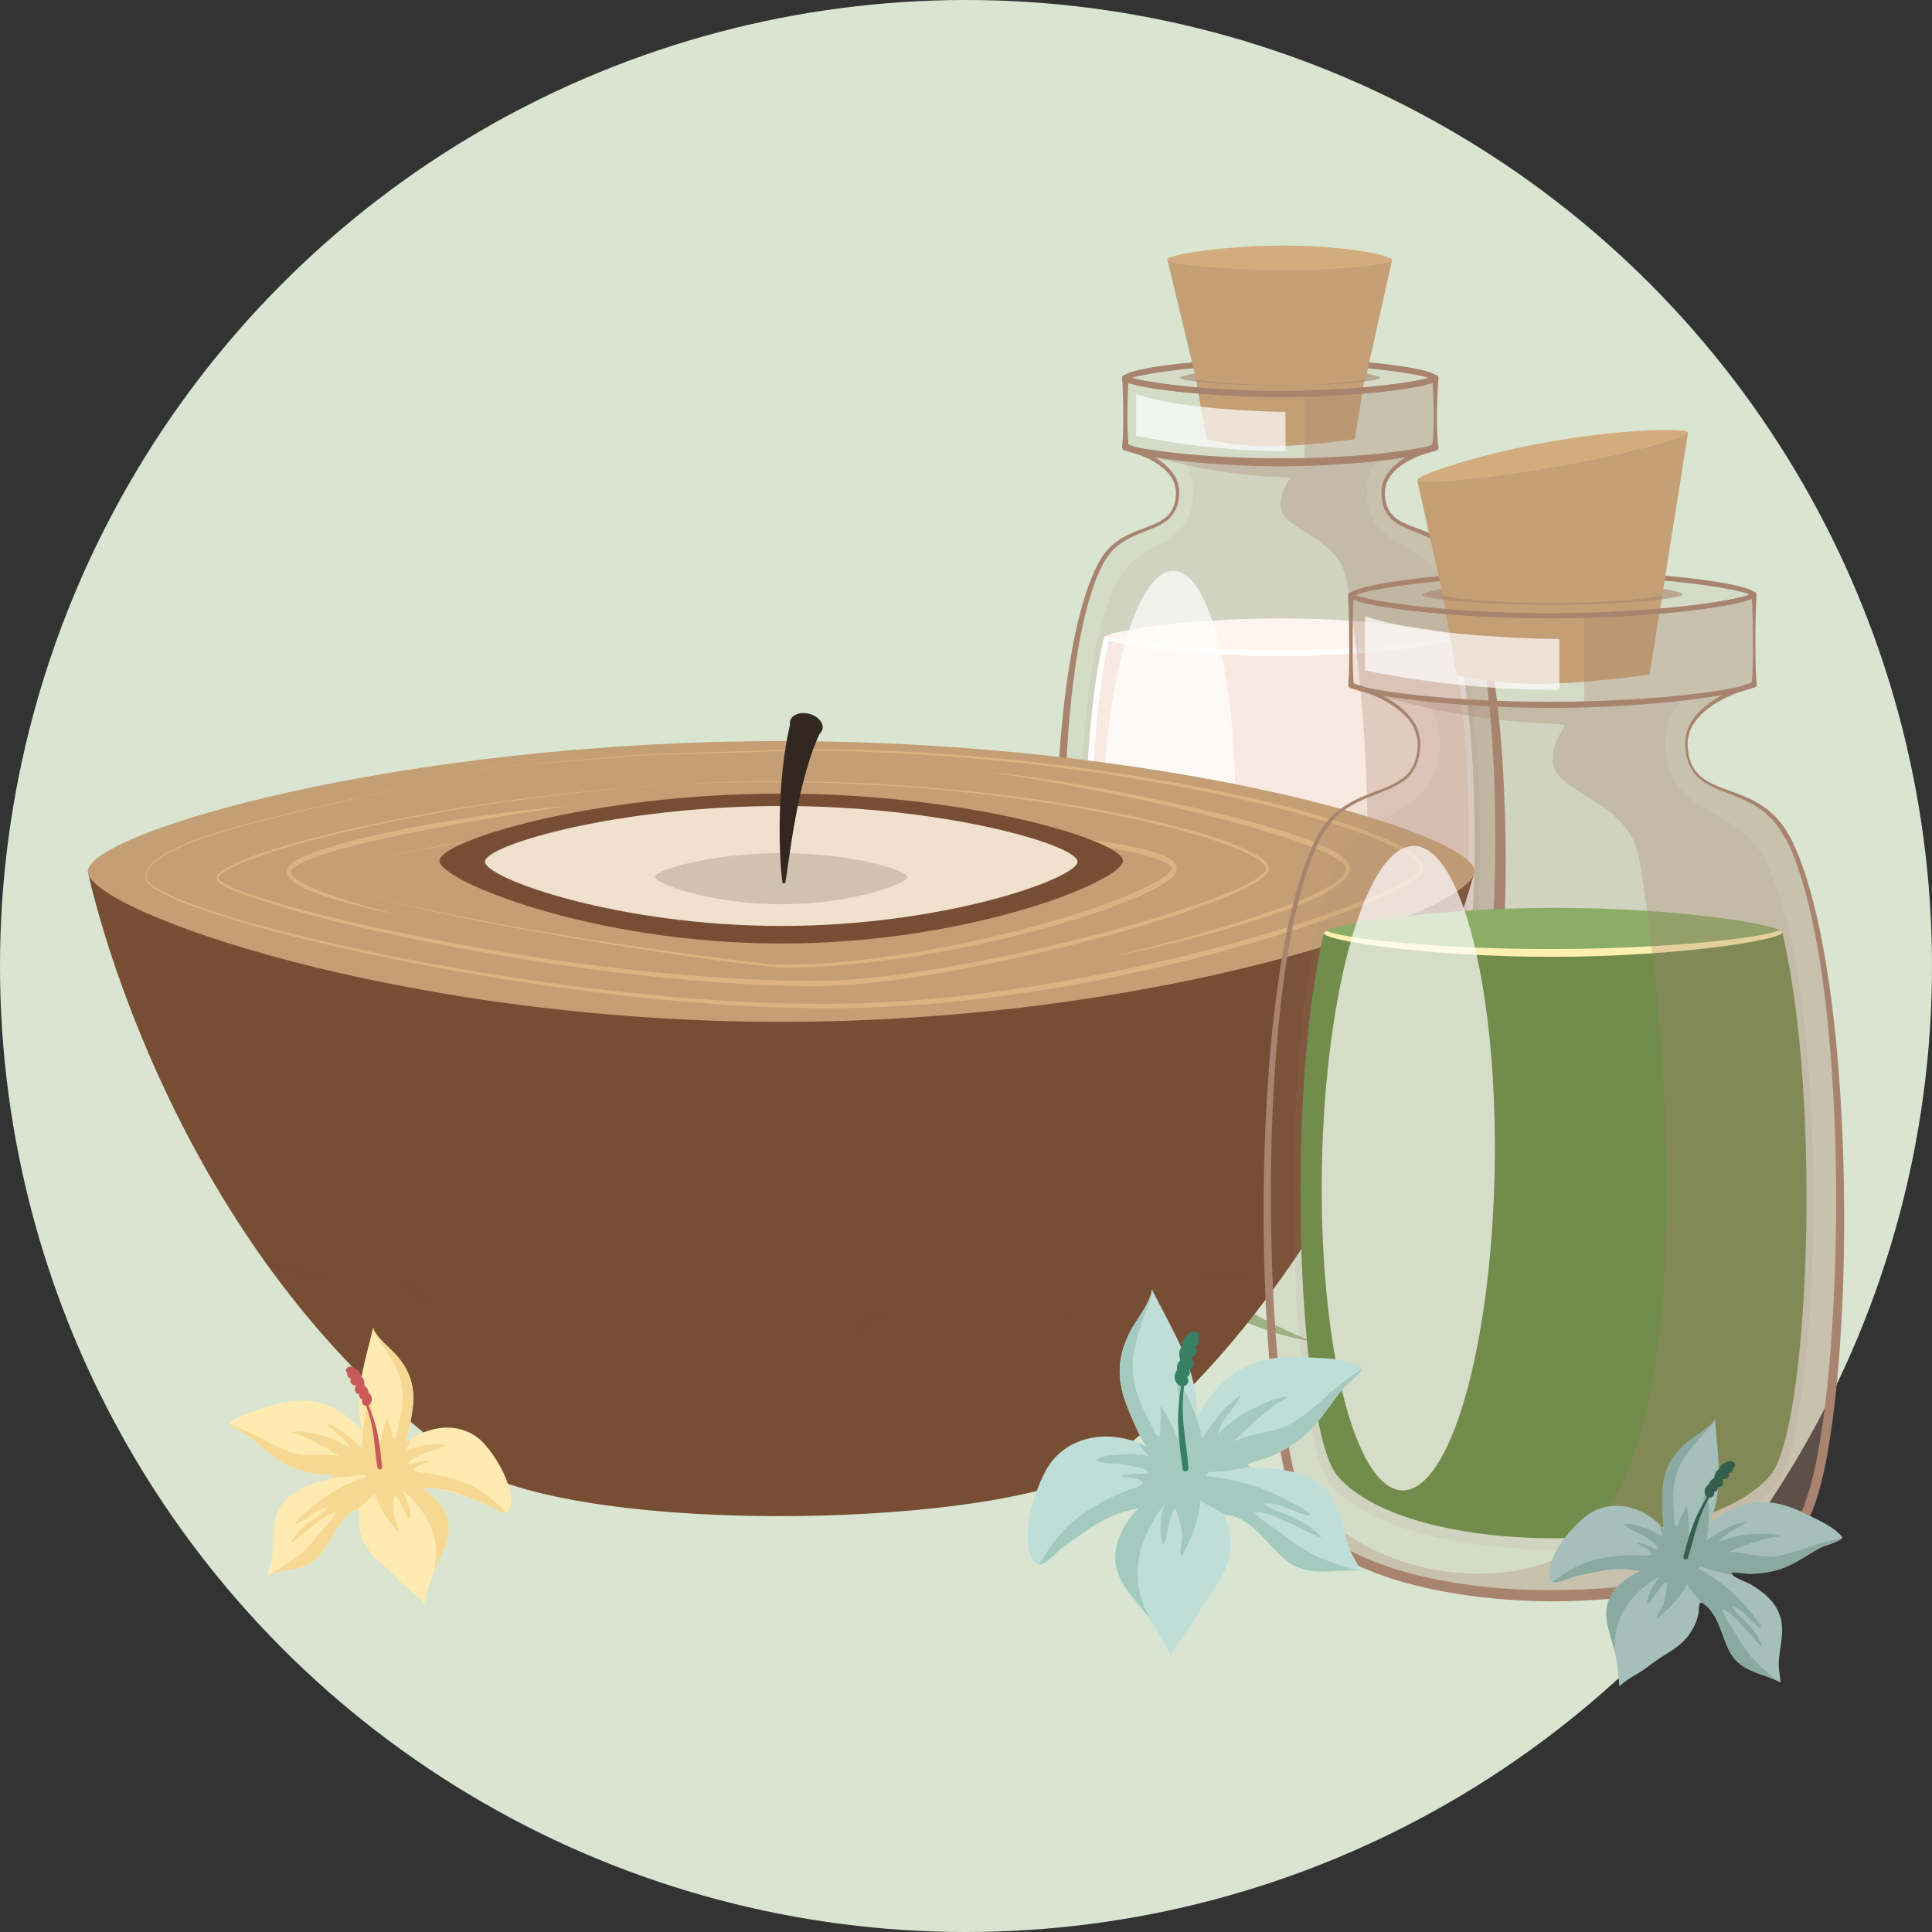 <?xml version="1.0" encoding="UTF-8"?>
<svg xmlns="http://www.w3.org/2000/svg" viewBox="0 0 220 220">
  <rect x="0" y="0" width="220" height="220" fill="#333333" stroke="none"/>
  <defs>
    <style>
      .cls-1, .cls-2, .cls-3, .cls-4 {
        fill: #a8846f;
      }

      .cls-5, .cls-6 {
        fill: #fff;
      }

      .cls-7, .cls-8 {
        fill: #c49f75;
      }

      .cls-9 {
        fill: #f9eae1;
      }

      .cls-10 {
        isolation: isolate;
      }

      .cls-11 {
        fill: #a6bfba;
      }

      .cls-12 {
        fill: #c0ded8;
      }

      .cls-13 {
        fill: #8cad66;
      }

      .cls-2, .cls-14 {
        opacity: .1;
      }

      .cls-15, .cls-16, .cls-17 {
        fill: #774e34;
      }

      .cls-18 {
        fill: #dbb382;
      }

      .cls-16, .cls-19 {
        opacity: .4;
      }

      .cls-16, .cls-8, .cls-20 {
        mix-blend-mode: multiply;
      }

      .cls-6 {
        opacity: .7;
      }

      .cls-21 {
        fill: #a4c9bf;
      }

      .cls-22 {
        fill: #fff0b0;
      }

      .cls-23 {
        fill: #332722;
      }

      .cls-24 {
        fill: #345e4e;
      }

      .cls-3 {
        opacity: .6;
      }

      .cls-8, .cls-4, .cls-17, .cls-20 {
        opacity: .3;
      }

      .cls-25 {
        fill: #60843a;
        opacity: .5;
      }

      .cls-26 {
        fill: #fff5ee;
      }

      .cls-27 {
        fill: #efe1ce;
      }

      .cls-28 {
        fill: #718c4b;
      }

      .cls-29 {
        fill: #d1c1b0;
      }

      .cls-30, .cls-20 {
        fill: #d3ac7d;
      }

      .cls-17 {
        mix-blend-mode: screen;
      }

      .cls-31 {
        fill: #d9e5d1;
      }

      .cls-32 {
        fill: #ca5959;
      }

      .cls-33 {
        fill: #8aaaa1;
      }

      .cls-34 {
        fill: #ffebb2;
      }

      .cls-35 {
        fill: #f7d892;
      }

      .cls-36 {
        fill: #377f65;
      }
    </style>
  </defs>
  <g class="cls-10">
    <g id="Layer_2" data-name="Layer 2">
      <g id="_2" data-name="2">
        <g>
          <circle class="cls-31" cx="110" cy="110" r="110"/>
          <g>
            <g>
              <path class="cls-2" d="m166.32,64.29c-2.73-5.33-8.61-2.83-8.84-8.07-.17-3.8,5.95-5.29,5.95-5.29v-7.94h-.08c-.28-.58-8.03-1.87-17.57-1.87s-17.29,1.29-17.57,1.87h-.08v7.94s6.12,1.49,5.95,5.29c-.23,5.24-6.11,2.74-8.84,8.07-6.52,12.73-5.28,55.12-.87,60.2,7.12,8.22,35.71,8.2,42.82,0,4.4-5.08,5.65-47.47-.87-60.2Z"/>
              <g class="cls-14">
                <path class="cls-1" d="m164.42,66.37c-2.48-4.84-7.52-3.78-8.64-8.8-.75-3.37,1.36-5.51,1.36-5.51h0c-3.07.33-7.03.58-11.37.58s-8.3-.25-11.37-.58h0s2.11,2.13,1.36,5.51c-1.12,5.02-6.16,3.97-8.64,8.8-5.92,11.56-4.79,50.03-.79,54.64,3.23,3.73,11.33,5.59,19.43,5.59,8.1,0,16.2-1.86,19.43-5.59,4-4.61,5.12-43.09-.79-54.64Z"/>
              </g>
              <g>
                <path class="cls-7" d="m136.16,42.99l1.23,7.03c5.17,1.18,9.64.91,16.87,0l1.14-7.03h-19.23Z"/>
                <path class="cls-8" d="m136.16,42.99s4.95,1.68,12.33,2.32c0,.6,0,2.71-.12,3.82-1.99,1.64-10.98.89-10.98.89,5.17,1.18,9.64.91,16.87,0l1.14-7.03h-19.23Z"/>
                <g>
                  <circle class="cls-8" cx="138.68" cy="45.6" r=".52"/>
                  <path class="cls-8" d="m147.77,48.11c0,.2-.16.37-.37.37s-.37-.16-.37-.37.16-.37.37-.37.37.16.37.37Z"/>
                  <path class="cls-8" d="m144.8,45.97c0,.2-.16.37-.37.37s-.37-.16-.37-.37.16-.37.37-.37.37.16.37.37Z"/>
                </g>
              </g>
              <path class="cls-1" d="m166.01,64.48c-.23-.37-.42-.8-.68-1.11-.24-.33-.51-.65-.83-.93-.3-.3-.65-.54-1.01-.77-.36-.23-.74-.43-1.14-.61-.79-.36-1.63-.64-2.45-1.02-.41-.19-.82-.4-1.18-.7-.19-.14-.36-.29-.5-.48-.16-.17-.3-.36-.4-.57-.25-.4-.35-.86-.43-1.31l-.08-.68c0-.26.02-.45.02-.68.06-.46.22-.93.44-1.33.23-.4.52-.76.85-1.09.65-.65,1.41-1.15,2.21-1.57.8-.42,1.62-.77,2.51-1.04h0s-.27.34-.27.34c.17-1.32.19-2.65.18-3.97-.01-1.32-.05-2.65-.18-3.97h0s.36.35.36.35h-.08l.32-.51s.05.1.06.15c0,.06.03-.09-.02.15h0s0,.02,0,.02c0,0-.02.06-.08.14-.14.16-.19.15-.24.19-.11.06-.21.1-.3.13-.19.07-.38.12-.57.17-.37.09-.74.17-1.11.24-.74.14-1.48.25-2.22.35-1.48.2-2.97.35-4.45.47-2.97.24-5.96.35-8.94.35-2.98,0-5.97-.12-8.94-.35-1.49-.12-2.97-.27-4.45-.47-.74-.1-1.48-.21-2.22-.35-.37-.07-.74-.15-1.11-.24-.19-.05-.37-.1-.57-.17-.1-.03-.19-.07-.3-.13-.06-.03-.11-.05-.19-.13-.03-.03-.08-.06-.13-.2-.01-.08-.04-.06-.02-.22l.02-.03.35.43h-.08s.36-.36.36-.36c-.09,1.32-.13,2.65-.14,3.97-.01,1.32,0,2.65.14,3.97h0s-.27-.35-.27-.35c1.91.65,3.79,1.53,5.14,3.09.66.79,1,1.86.86,2.88-.05.97-.48,2.07-1.31,2.69-.81.65-1.78.98-2.69,1.34-.92.35-1.81.74-2.59,1.3-1.63,1.06-2.42,2.94-3.09,4.75-1.29,3.69-1.92,7.6-2.41,11.49-.47,3.9-.72,7.83-.85,11.76-.12,3.93-.1,7.87.03,11.8.14,3.93.39,7.86.86,11.75.23,1.95.52,3.88.93,5.78.2.95.45,1.88.74,2.79.33.9.66,1.73,1.26,2.32,1.3,1.35,2.96,2.26,4.74,2.99,1.77.72,3.64,1.24,5.54,1.62,3.8.76,7.71,1.03,11.6.93,3.88-.08,7.78-.51,11.51-1.52,1.86-.51,3.67-1.18,5.31-2.11,1.6-.93,3.21-2.12,3.67-3.81,1.24-3.57,1.66-7.55,2.08-11.43.7-7.81.88-15.7.52-23.55-.19-3.92-.5-7.85-1.08-11.73-.61-3.86-1.33-7.78-3-11.27v.02Zm.62-.35c.92,1.8,1.53,3.71,2.04,5.63.49,1.93.9,3.87,1.21,5.83.64,3.91,1.01,7.86,1.26,11.81.45,7.9.46,15.83-.23,23.73-.18,1.98-.41,3.95-.71,5.92-.32,1.97-.68,3.93-1.39,5.89-.15.46-.44,1.05-.7,1.5-.17.22-.21.36-.49.66l-.56.57c-.78.71-1.62,1.34-2.52,1.84-1.79,1.02-3.7,1.73-5.64,2.28-3.89,1.07-7.88,1.53-11.88,1.64-3.99.07-8-.26-11.92-1.09-1.96-.42-3.9-.98-5.77-1.76-1.85-.78-3.72-1.82-5.15-3.34-.8-.81-1.21-1.88-1.53-2.83-.31-.97-.55-1.95-.75-2.93-.4-1.96-.67-3.93-.89-5.9-.83-7.89-.94-15.81-.6-23.71.19-3.95.5-7.89,1.02-11.82.55-3.92,1.24-7.83,2.61-11.59.36-.95.72-1.83,1.26-2.72.5-.88,1.23-1.65,2.07-2.21,1.66-1.2,3.78-1.42,5.3-2.55.76-.59,1.15-1.47,1.21-2.45.12-.94-.19-1.89-.81-2.61-1.27-1.43-3.19-2.2-5.03-2.62-.16-.04-.26-.17-.27-.32v-.02s0,0,0,0c.14-1.32.15-2.65.14-3.97,0-1.32-.05-2.65-.14-3.97-.01-.18.12-.34.31-.35h0s.05,0,.05,0h0s.08,0,.08,0h.14c.15,0,.27.12.27.27,0,.06-.02.12-.06.17l-.02.03c0-.14,0-.1,0-.16-.04-.09-.06-.09-.05-.09-.02-.01.01,0,.04.02.05.03.13.06.21.09.16.06.33.1.5.15.35.09.71.17,1.07.23.72.14,1.45.25,2.18.35,1.46.2,2.94.35,4.42.47,2.95.24,5.92.35,8.88.35,2.96,0,5.93-.11,8.88-.35,1.48-.12,2.95-.27,4.42-.47.73-.1,1.46-.21,2.18-.35.36-.07.72-.14,1.07-.23.17-.04.35-.09.5-.15.08-.03.15-.06.21-.09.03,0,.07-.06,0,.03-.02.05-.01.07,0,.03v-.02s.01,0,.01,0l-.02.14s0,.07.01.1l.32-.51h.08c.2,0,.36.16.36.36h0c-.12,1.32-.16,2.65-.18,3.97-.01,1.32,0,2.65.18,3.97.02.13-.06.26-.17.3l-.1.04h0c-1.65.38-3.35,1.05-4.62,2.2-.31.3-.58.63-.79.99-.21.38-.34.75-.41,1.16,0,.21-.04.46-.03.64l.07.64c.09.41.19.83.43,1.18.09.19.22.35.37.5.13.16.29.3.46.42.33.26.71.45,1.11.62.79.34,1.64.61,2.47.95.42.17.83.37,1.22.6.39.24.78.49,1.12.8.36.29.67.64.97,1.02.31.36.49.75.74,1.12v.02Z"/>
              <path class="cls-1" d="m145.78,45.22c-7.23,0-17.95-.92-17.95-2.19s10.89-2.26,17.95-2.26,17.95.97,17.95,2.26-10.72,2.19-17.95,2.19Zm-16.88-2.2c1.81.55,8.57,1.48,16.88,1.48s15.07-.93,16.88-1.48c-1.81-.57-8.59-1.54-16.88-1.54s-15.07.97-16.88,1.54Z"/>
              <path class="cls-1" d="m163.71,50.93s0,0,0,.02c0,0,0,.04-.1.15-.1.12-.17.14-.22.17-.07.04-.12.06-.19.09-.28.11-.66.22-1.14.34-.97.22-2.35.47-4.01.67-3.33.41-7.79.72-12.26.73-4.47-.01-8.93-.32-12.26-.73-1.67-.2-3.05-.45-4.01-.67-.49-.11-.86-.22-1.14-.34-.14-.07-.24-.1-.37-.21-.03-.03-.05-.04-.07-.07-.03-.05-.06-.1-.07-.15-.03-.09-.02-.13-.02-.13,0-.2.16-.36.36-.36s.36.16.36.36c0,0,0-.02,0-.08,0-.03-.02-.06-.05-.09,0,0,0-.01,0-.01-.03-.02.06.03.15.07.21.08.57.18,1.03.28.93.2,2.3.39,3.95.58,3.3.38,7.73.65,12.17.63,4.43.02,8.87-.25,12.16-.63,1.65-.19,3.02-.39,3.95-.58.47-.1.83-.2,1.03-.28.05-.02.1-.04.12-.05.04-.02.05-.04,0,.03-.03.08-.01.07,0,.04,0-.02.01-.02.01-.02l.02-.04c.08-.18.29-.26.47-.19.18.08.26.28.19.46Z"/>
              <path class="cls-3" d="m157.17,43.02c0,.36-5.1.89-11.39.89s-11.39-.53-11.39-.89,5.1-1.23,11.39-1.23,11.39.87,11.39,1.23Z"/>
              <path class="cls-30" d="m158.52,29.57c.01.4-4.29,1.03-10.52,1.13-7.5.12-14.97-.57-15.08-1.13-.11-.56,7.14-1.75,14.81-1.59,6.35.14,10.77,1.19,10.78,1.59Z"/>
              <path class="cls-7" d="m148.01,30.7c-7.5.12-14.97-.57-15.08-1.13l3.24,13.48c0,.37,5.31.86,10.95.81,4.85-.05,8.35-.49,8.38-.77l3.02-13.51c.01.4-4.29,1.03-10.52,1.13Z"/>
              <g>
                <path class="cls-9" d="m125.72,72.61c-3.51,14.85-2.24,43.66,1.14,47.56,3.15,3.63,11.03,5.44,18.91,5.44,7.88,0,15.77-1.81,18.91-5.44,3.38-3.9,4.65-32.69,1.15-47.55h-40.12Z"/>
                <path class="cls-5" d="m165.84,72.62h-.62c3.4,14.68,2.16,43.12-1.11,46.97-3.05,3.59-10.69,5.38-18.33,5.37-7.64,0-15.28-1.79-18.33-5.37-3.28-3.86-4.51-32.31-1.11-46.99h-.62c-3.51,14.85-2.24,43.66,1.14,47.56,3.15,3.63,11.03,5.44,18.91,5.44,7.88,0,15.77-1.81,18.91-5.44,3.38-3.9,4.65-32.69,1.15-47.55Z"/>
              </g>
              <path class="cls-26" d="m165.84,72.6c0,.64-8.98,2.1-20.06,2.1s-20.06-1.46-20.06-2.1,8.98-2.18,20.06-2.18,20.06,1.53,20.06,2.18Z"/>
              <path class="cls-5" d="m165.61,72.41c-1.39.66-9.73,1.62-19.83,1.62s-18.44-.96-19.83-1.62c-.13.07-.23.13-.23.19,0,.64,8.98,2.1,20.06,2.1s20.06-1.46,20.06-2.1c0-.06-.09-.12-.23-.19Z"/>
              <path class="cls-4" d="m166.32,64.29c-2.73-5.33-8.61-2.83-8.84-8.07-.17-3.8,5.95-5.29,5.95-5.29v-7.94h-.08s.03.02.03.03c0,.51-6.43,1.59-14.82,1.8v7.79s-12.16-.19-18.22-.88c9.62,2.92,16.76,2.46,16.56,2.75-.64.92-1.19,2.09-1.08,3.28.26,2.6,6.46,3.35,7.46,8.06.99,4.71,8.46,57.35-8.91,62.19-9.2,2.65-21.73-2.4-22.46-12.1.62,4.28,1.46,7.42,2.47,8.59,7.12,8.22,35.71,8.2,42.82,0,4.4-5.08,5.65-47.47-.87-60.2Z"/>
              <path class="cls-6" d="m129.37,44.86v4.75s8.13,1.82,17.01,1.74v-4.45s-11.55-.08-17.01-2.04Z"/>
              <path class="cls-6" d="m140.63,93.34c-.31,15.57-3.95,28.13-8.12,28.05-4.17-.08-7.31-12.78-6.99-28.35.31-15.57,3.95-28.13,8.12-28.05,4.17.08,7.31,12.78,6.99,28.35Z"/>
              <path class="cls-8" d="m148.01,30.7c-7.5.12-14.97-.57-15.08-1.13,0,0,.42,2.56,17.99,4.3-.24,1.46-.92,7.89-1.01,8.45-3.42,1.71-13.73.72-13.73.72,0,.37,5.31.86,10.95.81,4.85-.05,8.35-.49,8.38-.77l3.02-13.51c.01.4-4.29,1.03-10.52,1.13Z"/>
              <g>
                <path class="cls-8" d="m146.34,35.5c0-.34.3-.61.66-.61.36,0,.65.3.65.64,0,.35-.3.62-.67.61-.36-.01-.64-.3-.64-.65Z"/>
                <path class="cls-8" d="m138.39,37.21c.02-.31.26-.55.55-.54.29.01.52.28.5.6-.02.32-.27.56-.56.54-.29-.02-.51-.29-.5-.6Z"/>
                <path class="cls-8" d="m145.58,41.73c0-.36.3-.62.66-.58.36.04.66.37.65.73,0,.37-.31.63-.68.59-.36-.04-.65-.37-.64-.73Z"/>
                <path class="cls-8" d="m142.59,38.48c0-.23.19-.4.42-.39.23.01.4.22.4.45,0,.23-.2.41-.42.39-.22-.02-.4-.22-.39-.45Z"/>
                <path class="cls-8" d="m139.28,40.75c.01-.22.19-.39.39-.37.21.02.37.22.36.45-.01.23-.19.39-.4.37-.21-.02-.37-.23-.36-.45Z"/>
                <path class="cls-8" d="m140.32,34.37c0-.21.18-.39.39-.38.21,0,.37.18.36.4,0,.22-.19.39-.39.39-.21,0-.37-.18-.36-.4Z"/>
              </g>
              <path class="cls-20" d="m151.03,30.4c-6.88.08-13.65-.6-13.74-1.13-.06-.34,2.7-.93,6.63-1.26-6.13.2-11.09,1.1-11,1.56.11.56,7.58,1.24,15.08,1.13,3.4-.05,6.18-.26,8.01-.5-1.41.11-3.09.18-4.99.21Z"/>
              <g>
                <path class="cls-20" d="m148.5,29.59c.01.13-.35.24-.82.24-.48,0-.88-.11-.9-.25s.36-.24.84-.24c.47,0,.87.12.88.25Z"/>
                <path class="cls-20" d="m145.49,28.53c0,.12-.29.22-.67.22-.38,0-.71-.1-.71-.22,0-.12.3-.22.69-.22.38,0,.69.1.7.22Z"/>
                <path class="cls-20" d="m152.04,28.77c0,.12-.31.22-.72.22-.41,0-.76-.11-.77-.24-.01-.13.32-.23.73-.22.41,0,.74.11.75.24Z"/>
                <path class="cls-20" d="m155.74,29.65c.01.1-.28.18-.67.18-.39,0-.72-.09-.73-.2-.02-.1.29-.19.68-.18.39,0,.71.09.72.2Z"/>
                <path class="cls-20" d="m140.78,28.98c0,.08-.2.15-.45.15-.25,0-.46-.07-.47-.15,0-.08.2-.15.45-.15.25,0,.46.07.46.15Z"/>
              </g>
            </g>
            <path class="cls-25" d="m149.43,152.76s-9.31-3.59-11.88-7.25c-3.22-4.58-5.65-26.74-5.65-26.74,0,0,.23,20.64,4.31,27.33,3.15,5.2,13.23,6.66,13.23,6.66Z"/>
            <g>
              <path class="cls-15" d="m10,99.23s8.91,43.59,43.35,67.77c13.92,8.17,61.71,6.86,71.91,0,30.59-22.23,42.66-67.77,42.66-67.77H10Z"/>
              <path class="cls-7" d="m167.92,99.23c0,4.4-35.35,17.13-78.96,17.13S10,103.63,10,99.23s35.35-14.84,78.96-14.84,78.96,10.44,78.96,14.84Z"/>
              <path class="cls-17" d="m10.31,100.58c1.81,7.47,12.15,44.74,43.04,66.43,39.93,9.93,84.87-21.11,82.25-36.2-2.99-17.18-72.42,4.21-125.29-30.23Z"/>
              <path class="cls-16" d="m146.63,144.51c.61-.87,1.19-1.74,1.77-2.62-14.47,4.14-35.72,7.91-59.44,7.91s-45.68-3.89-60.15-8.11c.61.89,1.23,1.77,1.87,2.66,14.44,4.01,35.2,7.58,58.28,7.58s43.26-3.47,57.67-7.41Z"/>
              <g class="cls-19">
                <path class="cls-16" d="m88.34,132.85c9.06-1.81,18.77-2.37,28.17-2.91,14.31-.82,28.99-1.69,42.37-6.88.2-.42.4-.85.59-1.26-13.5,5.45-28.45,6.32-43,7.16-9.43.54-19.17,1.11-28.28,2.92-18.22,3.64-55.33-6.9-73.76-18.17.18.47.36.95.55,1.44,16.25,9.57,45.46,18.43,64.81,18.43,3.14,0,6.03-.24,8.56-.74Z"/>
                <path class="cls-16" d="m132.21,120.43c0,.35.12.84.68,1.21.6.39,1.71.56,3.2.56,5.96,0,17.82-2.76,25.36-4.89.16-.37.31-.74.46-1.1-9.12,2.62-25.78,6.42-28.57,4.58-.25-.16-.25-.3-.25-.36,0-2.31,15.63-8.32,24.96-11.91,3.07-1.18,5.8-2.23,7.95-3.11.14-.42.28-.83.41-1.22-2.27.95-5.31,2.12-8.64,3.4-14.96,5.75-25.55,10.04-25.55,12.84Z"/>
                <path class="cls-16" d="m81.6,122.46c2.71,0,5.44-.25,8.2-.79,5.75-1.14,11.29-3.59,16.65-5.95.03-.01.06-.03.09-.04-.95.07-1.9.14-2.86.2-4.55,1.98-9.23,3.87-14.03,4.82-14.07,2.79-27.58-2.46-40.67-7.83-1.61-.28-3.19-.58-4.72-.88.96.39,1.92.78,2.89,1.18,11.13,4.58,22.57,9.29,34.45,9.29Z"/>
                <path class="cls-16" d="m76.59,146.48c7.8,0,15.34-2.48,22.64-4.87,7.29-2.39,14.84-4.87,22.62-4.87,7.38,0,14.45,2.54,21.28,4.99,1.43.51,2.89,1.03,4.36,1.54.19-.28.37-.56.55-.83-1.56-.53-3.12-1.09-4.64-1.64-6.9-2.48-14.04-5.04-21.55-5.04-7.91,0-15.51,2.5-22.86,4.91-7.24,2.38-14.73,4.83-22.4,4.83-11.04,0-21.14-5.28-30.9-10.39-8.43-4.41-17.11-8.94-26.5-10.17.17.35.34.7.51,1.06,9.02,1.33,17.44,5.72,25.62,10,9.85,5.16,20.04,10.49,31.27,10.49Z"/>
                <path class="cls-16" d="m139.98,132.1c-.59,3.27,5.74,6.66,9.38,8.33.17-.27.33-.54.5-.81-4.53-2.02-9.43-5.12-9.03-7.33.31-1.71,8.67-2.19,13.67-2.48.36-.02.7-.04,1.05-.06.18-.34.35-.68.52-1.01-.53.03-1.07.06-1.62.09-8.48.49-14.07.98-14.48,3.27Z"/>
                <path class="cls-16" d="m99.94,149.21c-2.81,1.77-3.92,3.42-3.37,5.03,1.75,5.21,22.43,6.8,35.55,7.13.31-.28.62-.56.92-.84-12.79-.34-33.87-2.18-35.62-6.55-.54-1.35,1.31-2.87,2.95-3.91,9.29-5.86,29.31-7.98,44.34-2.87.2-.28.41-.55.61-.83-15.29-5.32-35.86-3.16-45.37,2.84Z"/>
                <path class="cls-16" d="m141.77,150.76c-3.9-.78-10.06-1.61-15.73-1.61-6.49,0-10.53,1.07-12.01,3.17-.54.77-.47,1.35-.32,1.71.32.75,1.35,1.6,6.47,1.6h0c5.46,0,13.49-.99,19.18-1.73.32-.37.63-.74.95-1.11-5.69.75-14.36,1.87-20.13,1.87h0c-4.85,0-5.57-.8-5.68-1.05-.08-.19.08-.47.22-.67,1.29-1.83,5.2-2.79,11.32-2.79,5.04,0,10.47.66,14.32,1.36,0,.05-.01.1-.01.15,0,.23.15.44.4.61.41-.49.83-.99,1.23-1.49,0,0,0,0,0,0-.07,0-.14,0-.2,0Z"/>
                <path class="cls-16" d="m51.53,153.7c.51-6.91-17.47-17.67-28.38-21.13.23.41.47.82.7,1.23,11.09,3.72,27.24,13.93,26.81,19.81-.13,1.7-1.79,3.65-7.99,4.55.29.28.58.56.88.84,5.1-.88,7.79-2.65,7.98-5.31Z"/>
                <path class="cls-16" d="m41.4,150.2l-.05-.13c-3.07-5.22-6.99-6.03-11.19-6.43.25.36.52.71.78,1.07,3.73.42,6.99,1.38,9.64,5.84.12.51.03.92-.28,1.31-.52.66-1.53,1.06-2.5,1.28.24.27.48.54.73.81.95-.28,1.87-.74,2.43-1.44.52-.65.67-1.45.45-2.31Z"/>
                <path class="cls-16" d="m87.75,158.44c9.02,4.92,18.71,9.52,29.51,11.53.81-.19,1.6-.39,2.33-.6-11.58-1.74-21.9-6.59-31.46-11.81-12.28-6.7-22.03-2.44-32.35,2.07-2.54,1.11-5.14,2.23-7.84,3.23.29.24.58.47.88.71,2.5-.96,4.92-2,7.28-3.03,10.58-4.62,19.72-8.61,31.65-2.1Z"/>
                <path class="cls-16" d="m101.94,172.16c.8-.06,1.59-.13,2.36-.2-16.99-5.97-34.46-11.77-51.44-5.31.17.12.32.24.49.36.18.11.39.2.58.3,15.78-5.64,32.09-.71,48.01,4.85Z"/>
                <path class="cls-16" d="m32.63,114.26c.32-.77.33-1.6.03-2.46-.35-1.01-1.16-2.05-2.27-3.09-.75-.21-1.48-.42-2.19-.63,1.85,1.4,3.2,2.78,3.64,4.07.21.61.21,1.17,0,1.7-1.17,2.84-7.46,1.56-18.74-3.82.14.42.3.86.45,1.29,5.8,2.75,11.49,4.96,15.18,4.96,1.92,0,3.31-.6,3.9-2.03Z"/>
              </g>
              <g>
                <path class="cls-18" d="m56.06,87.34s-4.57,1.06-12.58,2.91c-4,.92-8.87,1.99-14.42,3.43-2.76.75-5.72,1.55-8.69,2.85-.74.34-1.47.72-2.16,1.2-.65.49-1.39,1.1-1.5,2.02-.11.47.29.75.61,1.03.34.26.72.49,1.1.69.77.41,1.58.76,2.4,1.09,6.63,2.52,14.08,4.27,21.95,5.94,7.89,1.63,16.26,3.03,24.96,4.09,8.7,1.04,17.73,1.77,26.92,1.72,9.18-.07,18.49-1.13,27.69-2.81,9.21-1.67,18.34-3.91,27.14-6.85,2.2-.74,4.37-1.53,6.5-2.41,1.06-.45,2.12-.91,3.14-1.43.51-.26,1.02-.53,1.5-.84.24-.16.48-.32.69-.5.21-.15.42-.45.43-.52-.03-.51-.51-.92-.94-1.27-.45-.35-.94-.64-1.44-.91-1-.54-2.03-.99-3.08-1.41-2.09-.83-4.21-1.51-6.32-2.13-8.47-2.45-16.83-4-24.78-5.19-7.95-1.16-15.52-1.88-22.51-2.25-3.5-.18-6.85-.28-10.04-.31-3.19.02-6.22.15-9.06.22-2.84.08-5.51.15-7.97.22-2.46.01-4.71.32-6.75.44-8.15.64-12.81,1-12.81,1Zm0,0s4.66-.38,12.81-1.05c2.04-.13,4.29-.44,6.75-.46,2.46-.08,5.12-.16,7.97-.26,2.85-.08,5.87-.23,9.06-.26,3.19,0,6.55.09,10.05.26,7,.34,14.57,1.03,22.54,2.16,7.96,1.16,16.34,2.68,24.84,5.1,2.12.62,4.25,1.29,6.36,2.12,1.05.41,2.1.87,3.12,1.41.51.28,1.01.57,1.49.94.44.37,1.02.78,1.12,1.58-.07.58-.36.7-.58.94-.23.21-.48.37-.73.54-.5.32-1.01.6-1.53.87-1.04.53-2.1,1-3.17,1.46-2.14.9-4.32,1.7-6.52,2.45-8.81,2.98-17.96,5.27-27.18,6.97-9.23,1.65-18.57,2.67-27.78,2.7-9.21.01-18.25-.75-26.96-1.83-8.71-1.09-17.08-2.53-24.97-4.19-7.88-1.71-15.32-3.49-21.96-6.04-.83-.33-1.64-.69-2.41-1.1-.39-.21-.77-.44-1.12-.71-.18-.14-.35-.29-.49-.48-.15-.19-.25-.48-.18-.72.13-1.02.91-1.64,1.57-2.13.7-.49,1.44-.87,2.18-1.2,2.99-1.29,5.95-2.08,8.71-2.82,5.55-1.43,10.42-2.47,14.43-3.37,8.01-1.82,12.59-2.85,12.59-2.85Z"/>
                <path class="cls-18" d="m76.87,89.32s.96-.05,2.75-.15c1.79-.08,4.42-.18,7.77-.2,6.7-.04,16.28.22,27.7,1.66,5.7.74,11.87,1.73,18.3,3.33,3.2.86,6.52,1.68,9.68,3.38.39.23.77.48,1.11.85.15.19.34.42.3.8-.04.26-.24.55-.4.69-.7.67-1.52,1.07-2.32,1.49-1.63.8-3.31,1.45-5.02,2.07-6.86,2.43-14.09,4.33-21.49,5.96-3.7.8-7.45,1.53-11.24,2.09-3.78.56-7.61,1.01-11.46,1.01-7.67-.05-15.32-.7-22.82-1.62-7.5-.94-14.84-2.17-21.9-3.6-7.06-1.48-13.88-3.01-20.17-5.25-.78-.3-1.56-.6-2.29-1.03-.18-.11-.36-.23-.53-.39-.08-.08-.18-.17-.21-.35-.01-.26.06-.25.1-.39.32-.46.68-.6,1.03-.84,1.45-.79,2.96-1.32,4.45-1.82,2.98-.97,5.9-1.72,8.71-2.39,11.26-2.59,20.79-3.77,27.45-4.47,3.34-.34,5.96-.53,7.75-.66,1.79-.11,2.75-.17,2.75-.17Zm0,0s-.96.06-2.75.19c-1.79.14-4.42.34-7.75.7-6.66.73-16.19,1.96-27.42,4.61-2.8.68-5.72,1.44-8.68,2.43-1.47.5-2.98,1.04-4.4,1.82-.33.2-.73.45-.92.71-.28.33.23.56.53.78.71.41,1.48.7,2.26,1,6.27,2.19,13.1,3.69,20.15,5.13,7.06,1.4,14.4,2.59,21.89,3.49,7.49.89,15.13,1.49,22.77,1.51,3.81.02,7.62-.41,11.39-.94,3.78-.55,7.52-1.25,11.22-2.03,7.39-1.6,14.63-3.46,21.47-5.84,1.71-.61,3.39-1.25,5-2.03.79-.4,1.61-.81,2.24-1.41.85-.67-.28-1.36-.93-1.78-3.08-1.68-6.42-2.53-9.59-3.4-6.41-1.63-12.57-2.66-18.27-3.42-11.4-1.5-20.99-1.81-27.68-1.8-3.35,0-5.98.09-7.77.16-1.79.09-2.75.13-2.75.13Z"/>
                <path class="cls-18" d="m38.43,99.97s-.04.26.29.5c.3.25.8.51,1.47.78,1.34.54,3.38,1.12,5.98,1.75,5.21,1.25,12.72,2.66,21.76,4.09,4.52.71,9.43,1.44,14.62,2.1,2.6.28,5.27.75,8,.64,2.74-.06,5.54-.28,8.37-.62,5.67-.68,11.48-1.81,17.31-3.32,2.92-.76,5.83-1.61,8.72-2.62,1.44-.5,2.88-1.04,4.29-1.66,1.38-.64,2.86-1.27,3.93-2.29.09-.13.23-.28.22-.37l.02-.04s.01.07,0,0c0-.05-.02-.11-.03-.15-.04-.02-.02-.05-.09-.11-.2-.24-.54-.43-.87-.58-.68-.31-1.41-.53-2.14-.72-1.47-.38-2.97-.65-4.46-.89-3-.47-6-.8-8.98-1.09-5.97-.56-11.86-.93-17.56-1.23-5.7-.29-11.22-.5-16.45-.61-5.23-.18-10.17.26-14.72.63-9.1.82-16.66,1.88-21.9,2.92-2.62.53-4.66,1.06-6.01,1.59-.67.27-1.17.53-1.46.79-.31.25-.32.5-.32.5Zm0,0s.01-.24.32-.5c.29-.26.79-.53,1.46-.8,1.35-.54,3.39-1.09,6.01-1.63,5.24-1.08,12.8-2.19,21.9-3.07,4.55-.4,9.49-.87,14.74-.73,5.23.08,10.75.25,16.46.5,5.71.26,11.6.59,17.58,1.11,2.99.27,6,.58,9.02,1.03,1.51.23,3.01.49,4.51.87.75.19,1.5.41,2.23.74.36.18.73.36,1.07.73.5.49.18,1.24-.13,1.54-1.27,1.19-2.71,1.75-4.13,2.41-1.43.61-2.88,1.15-4.33,1.64-2.91.99-5.84,1.83-8.77,2.57-5.86,1.48-11.69,2.57-17.38,3.22-2.84.32-5.65.53-8.4.57-1.37.06-2.75-.07-4.08-.22-1.34-.16-2.65-.32-3.96-.48-5.2-.69-10.1-1.45-14.62-2.19-9.04-1.49-16.54-2.95-21.75-4.23-2.6-.64-4.63-1.24-5.97-1.79-.67-.27-1.17-.54-1.46-.79-.33-.24-.29-.52-.29-.51Z"/>
                <path class="cls-18" d="m125.69,109.15c4.86-1.14,9.68-2.45,14.47-3.87,2.39-.73,4.77-1.51,7.1-2.43,1.16-.46,2.32-.96,3.42-1.56.55-.29,1.09-.63,1.58-1.01.48-.37.97-.87,1-1.37v-.03c.02-.26-.35-.63-.69-.87-.36-.26-.75-.48-1.15-.69-.8-.4-1.64-.75-2.49-1.06-1.69-.62-3.41-1.19-5.14-1.7-3.46-1.03-6.95-1.91-10.46-2.72-3.51-.81-7.03-1.54-10.56-2.2-3.53-.66-7.07-1.32-10.64-1.73,7.15.62,14.24,1.97,21.28,3.49,3.52.77,7.03,1.61,10.51,2.6,1.74.51,3.48,1.02,5.18,1.69.85.33,1.7.68,2.53,1.11.41.22.82.45,1.21.74.35.31.87.59.9,1.39v-.03c-.1.94-.72,1.39-1.22,1.8-.53.4-1.09.74-1.66,1.03-1.14.6-2.3,1.09-3.48,1.54-2.36.9-4.75,1.66-7.15,2.36-4.8,1.41-9.67,2.53-14.56,3.51Z"/>
                <path class="cls-18" d="m45.57,104.19s-.72-.14-1.97-.39c-1.25-.27-3.04-.65-5.16-1.27-1.06-.32-2.2-.69-3.38-1.2-.59-.27-1.19-.55-1.76-1-.26-.24-.6-.51-.65-1.07.06-.62.46-.83.73-1.06,1.24-.8,2.61-1.22,3.99-1.68,1.39-.43,2.81-.81,4.23-1.16,5.71-1.34,11.48-2.26,15.82-2.81,4.34-.55,7.25-.76,7.25-.76,0,0-2.89.41-7.21,1.12-4.31.72-10.07,1.7-15.75,3.05-1.42.33-2.84.69-4.21,1.11-1.36.43-2.74.86-3.88,1.58-.26.17-.54.44-.53.6,0,.22.22.5.45.7.49.42,1.08.72,1.64.99,1.14.53,2.27.93,3.31,1.27,4.18,1.37,7.05,1.98,7.05,1.98Z"/>
              </g>
              <path class="cls-15" d="m127.88,98.02c0,2.27-17.42,9.42-38.92,9.42s-38.92-7.16-38.92-9.42,17.42-7.65,38.92-7.65,38.92,5.39,38.92,7.65Z"/>
              <path class="cls-27" d="m122.7,98.12c0,1.88-15.11,7.32-33.74,7.32s-33.74-5.44-33.74-7.32,15.11-6.34,33.74-6.34,33.74,4.46,33.74,6.34Z"/>
              <path class="cls-29" d="m103.32,99.85c0,.8-6.43,3.12-14.36,3.12s-14.36-2.32-14.36-3.12,6.43-2.7,14.36-2.7,14.36,1.9,14.36,2.7Z"/>
              <g>
                <path class="cls-23" d="m93.65,83.06c-.2.7-1.18,1.05-2.19.78s-1.67-1.06-1.48-1.77c.2-.7,1.18-1.05,2.19-.78s1.67,1.06,1.48,1.77Z"/>
                <path class="cls-23" d="m89.41,100.57c.43-2.13,1.31-11.82,4.13-17.45l-3.45-1.11c-1.8,7-1.35,16.47-.97,18.56.1,0,.19,0,.29,0Z"/>
              </g>
            </g>
            <g>
              <g>
                <path class="cls-34" d="m30.44,179.34c.06-.02.12-.04.18-.06.01,0,.02,0,.02,0,.92-.28,1.87-.4,2.78-.6,1.19-.25,2.31-.65,3.17-1.75,1.22-1.57,1.86-3.86,3.69-4.89.17-.09.29-.13.38-.13.41,0,.12.86.15,1.31.05.97.36,1.94.84,2.79.51.88,1.25,1.58,2.02,2.24.78.67,1.48,1.39,2.22,2.14.77.77,1.77,1.4,2.4,2.29.32-1.21.59-2.39,1.05-3.56,0-.02.01-.04.01-.05.04-.08.07-.15.11-.24.84-1.96,2.26-3.93,1.4-6.12-.55-1.43-1.59-2.4-2.79-3.21-.19-.13-.38-.26-.58-.38.08,0,.16.02.25.02.31.04.63.09.94.15.45.08.91.17,1.35.27,1.17.26,2.32.59,3.44,1,.01,0,.02,0,.04.01.62.22,1.23.47,1.83.73.68.3,1.67,1.08,2.28.94h0c.25-.06.44-.27.51-.72.37-2.28-1.45-5.32-2.85-6.96-2.04-2.41-5.33-2.51-7.97-.99-.2.12-.4.24-.56.38-.21.15-.4.32-.59.49.38-1.24.6-2.56.78-3.68.39-2.53-.09-4.46-1.76-6.4-.82-.95-2.23-1.93-2.7-3.14-.02.07-.03.14-.05.22-.69,2.91-1.7,6.02-1.56,9.03.04.83.17,1.66.4,2.46-.87-.92-1.81-1.75-2.86-2.36-2.47-1.44-5.03-1.29-7.69-.45-1.33.42-3.49.93-4.54,1.97.04.07.09.12.14.18.53.59,1.62.92,2.27,1.44,1.53,1.21,2.78,2.57,4.62,3.32.78.32,1.6.57,2.44.73.74.14,1.63.05,2.33.27-.06.08-.14.15-.24.22-.58.39-1.69.51-2.23.73-1.53.63-2.99,1.43-3.78,2.95-.81,1.58-.53,3.28-.67,4.98-.07.86-.39,1.61-.6,2.43Z"/>
                <path class="cls-35" d="m41.77,168.69c.12-.01.25-.03.36-.04.09-.02.18-.03.26-.05.01,0,.02,0,.03,0,.05,0,.09-.02.13-.03.26-.06.5-.13.73-.23.05-.03.11-.05.15-.08.01,0,.02,0,.02,0h0c.32-.17.61-.38.87-.63.37-.34.7-.76,1.07-1.24.28-.36.52-.72.73-1.09.25-.43.46-.87.62-1.34-.21.15-.4.32-.59.49.38-1.24.6-2.56.78-3.68.39-2.53-.09-4.46-1.76-6.4-.82-.95-2.23-1.93-2.7-3.14-.02.07-.03.14-.05.22.2.36.43.7.66,1.02.8,1.13,1.57,2.35,2.14,3.61.71,1.56.78,3.26.45,4.92-.13.66-.29,1.32-.45,1.97-.07.3-.1.74-.36.91-.21-.28-.24-.65-.32-.97-.15-.54-.38-1.07-.4-1.64-.27.55-.41,1.23-.57,1.81-.16.62-.15,1.47-.51,1.99-.47-1.72-.58-3.55-.78-5.32-.34.3-.55.79-.64,1.24-.19.89-.3,1.91-.37,2.83-.03.36-.02.73-.01,1.1.04.67.11,1.34.2,2,.04.28.08.56.11.83l.02.08.06.28v.05s.14.54.14.54Z"/>
                <path class="cls-35" d="m42.14,168.82c.04.06.1.13.16.18h0s.02.03.04.03c.03.03.07.07.11.08.19.13.42.23.68.29.97.25,2.29.12,3.01.13.65,0,1.29-.02,1.93-.04.3,0,.6-.02.89-.01.35,0,.7.02,1.06.07.1,0,.21.02.31.04,1.09.17,2.13.51,3.13.96.01,0,.02,0,.04.01.62.22,1.23.47,1.83.73.68.3,1.67,1.08,2.28.94-.11-.11-.21-.22-.31-.31-1.19-1.22-2.46-2.23-4.01-2.92-1.44-.64-3.07-1.01-4.61-1.26-.41-.07-1.23,0-1.55-.33.2-.58,1.32-.73,1.8-1.01-.39-.09-.98.04-1.39.12-.3.05-.8.29-1.09.16.2-.49,1.04-.78,1.48-1.01.85-.44,1.99-.52,2.76-1.08-.51-.37-1.73-.08-2.32,0-.79.11-1.54.36-2.25.7h0c-.18.1-.36.19-.54.29-.56.33-1.86,1.01-1.82,1.84,0,.01,0,.02,0,.02l-.37.31h-.02s-.36.32-.36.32l-.39.33-.2.17-.03.02-.19.17-.06.05Z"/>
                <path class="cls-35" d="m44.9,170.21c.82.66,1.1,2.09,1.77,2.91.25-.91-.4-2.76-.93-3.42,2.27,1.74,4.02,4.35,3.91,7.32-.02.66-.14,1.35-.3,2.04.04-.08.07-.15.11-.24.84-1.96,2.26-3.93,1.4-6.12-.55-1.43-1.59-2.4-2.79-3.21.3,0,.6-.02.89-.01-.09-.08-.19-.14-.29-.2-.56-.38-1.2-.66-1.87-.82l-2.47-.84-.57-.19-.91-.3-.13-.05c-.08.19-.14.39-.18.58h0s0,.02,0,.03c-.02.06-.03.12-.04.18-.05.24-.07.48-.07.71,0,.01,0,.02,0,.02,0,.09,0,.16,0,.24,0,.09,0,.18.02.27.03.32.1.64.19.97.49,1.67,1.69,3.26,2.75,4.42.12-.49-.41-1.31-.5-1.83-.13-.73-.08-1.72.03-2.46Z"/>
                <path class="cls-35" d="m30.64,179.27c.92-.28,1.87-.4,2.78-.6,1.19-.25,2.31-.65,3.17-1.75,1.22-1.57,1.86-3.86,3.69-4.89.17-.09.29-.13.38-.13.64-.56,1.41-1.16,1.97-1.81.19-.21.36-.44.49-.68.16-.29.27-.6.3-.93,0-.03.01-.06,0-.09v-.02s0-.08,0-.12h0c0-.16-.02-.32-.06-.49,0-.02-.01-.06-.02-.09.05-.01.07-.03.08-.04-.03,0-.05,0-.09,0-.1.01-.26.05-.42.09-.01,0-.04.02-.05.02-.07.02-.13.04-.2.07-.06.02-.13.04-.19.06-.27.09-.55.18-.81.27,0,0-.02,0-.03.01-.31.11-.62.23-.93.35-1.38.56-2.65,1.23-3.86,2.1-.93.66-1.85,1.42-2.67,2.23-.19.19-.61.52-.55.79,1.25-.46,2.31-1.83,3.68-1.96-.53.81-1.69,1.3-2.42,1.94-.63.56-1.45,1.31-1.74,2.12.8-.5,1.48-1.23,2.26-1.78.74-.54,1.95-1.69,2.92-1.7-.5.88-1.39,1.68-2.03,2.48-.86,1.09-1.77,2.05-2.9,2.86-.82.59-1.78,1.22-2.76,1.68Z"/>
                <path class="cls-35" d="m42.53,167.66s-.03,0-.03,0c.01,0,.02,0,.02.02.05.04.1.08.15.12.11.09.22.18.33.28.15.12.29.26.42.39.01,0,.02,0,.02.01v-.11s-.09-.61-.09-.61v-.1s-.02-.04-.02-.04v-.06c-.28.02-.54.04-.81.09Z"/>
                <path class="cls-35" d="m26.3,162.28c.53.59,1.62.92,2.27,1.44,1.53,1.21,2.78,2.57,4.62,3.32.78.32,1.6.57,2.44.73.74.14,1.63.05,2.33.27-.06.08-.14.15-.24.22.55-.01,1.11-.04,1.66-.08,1.06-.06,2.08-.35,3.12-.5-1.3-1.04-2.84-1.84-4.49-1.98-1.72-.16-3.45.2-5.12-.41-1.59-.58-3.08-1.54-4.63-2.24-.64-.29-1.3-.54-1.97-.76Z"/>
                <path class="cls-35" d="m42.98,167.61c-.17-1.09-1.19-2.17-1.95-2.9-1.04-1-2.51-2.27-3.95-2.66.8.95,2.21,1.62,2.73,2.78-1.14-.68-2.23-1.2-3.55-1.46-.72-.14-2.39-.6-3.1-.24,1.65.39,3.29,1.39,4.75,2.22,1.2.69,2.33,1.45,3.34,2.4.37.35.96.79,1.08,1.32l.66-1.46Z"/>
              </g>
              <path class="cls-32" d="m43.51,167.07c-.19-1.9-.38-3.85-1.02-5.66-.17-.47-.34-.93-.53-1.39.02,0,.04-.01.06-.03.29-.19.38-.62.28-.94-.06-.19-.18-.35-.34-.48-.02-.22-.09-.44-.25-.6-.06-.06-.13-.11-.21-.15.01-.23,0-.46-.07-.67-.06-.19-.19-.36-.36-.46,0-.06,0-.11-.02-.17-.09-.3-.32-.55-.61-.68-.29-.24-.74-.33-1,.01-.12.16-.03.4.12.46-.01.08-.03.16-.02.24.02.24.21.41.45.42-.3.34.12.89.52.76,0,.02,0,.04,0,.06,0-.13,0,0,0,.02,0,.04-.02.08-.03.12,0-.02-.01.05-.03.09-.17.37.1.72.46.73-.05.2.06.5.27.58,0,0,.05.02.08.03-.01.03-.02.05-.03.08-.09.36.16.65.47.65.18.5.34,1,.47,1.52.48,1.8.5,3.66.81,5.49.05.32.56.32.52-.03Z"/>
            </g>
            <g>
              <path class="cls-2" d="m203.55,95.35c-3.56-6.93-11.21-3.66-11.52-10.47-.22-4.95,7.73-6.9,7.73-6.9l-.02-10.33h-.11c-.36-.75-10.45-2.41-22.86-2.39-12.42.02-22.5,1.72-22.85,2.47h-.11s.02,10.33.02,10.33c0,0,7.96,1.92,7.76,6.87-.28,6.82-7.94,3.58-11.48,10.51-8.45,16.58-6.74,71.72-1,78.32,9.29,10.68,46.48,10.59,55.71-.1,5.72-6.62,7.24-61.77-1.27-78.32Z"/>
              <g class="cls-14">
                <path class="cls-1" d="m201.09,98.06c-3.23-6.29-9.79-4.9-11.26-11.43-.98-4.39,1.76-7.17,1.76-7.17h0c-3.99.44-9.14.78-14.79.78s-10.8-.31-14.79-.73h0s2.75,2.77,1.78,7.16c-1.44,6.54-8.01,5.17-11.22,11.47-7.67,15.05-6.12,65.1-.91,71.09,4.21,4.84,14.76,7.25,25.29,7.23,10.54-.02,21.07-2.46,25.27-7.32,5.19-6.01,6.57-56.06-1.15-71.09Z"/>
              </g>
              <g>
                <path class="cls-7" d="m164.27,67.71l1.61,9.15c6.73,1.52,12.54,1.17,21.95-.04l1.46-9.15-25.02.04Z"/>
                <path class="cls-8" d="m164.27,67.71s6.44,2.17,16.04,2.99c0,.78,0,3.52-.15,4.97-2.59,2.13-14.28,1.18-14.28,1.18,6.73,1.52,12.54,1.17,21.95-.04l1.46-9.15-25.02.04Z"/>
                <g>
                  <path class="cls-8" d="m168.23,71.1c0,.38-.3.68-.68.68s-.68-.3-.68-.68.3-.68.68-.68.68.3.68.68Z"/>
                  <circle class="cls-8" cx="178.91" cy="74.34" r=".48"/>
                  <circle class="cls-8" cx="175.03" cy="71.56" r=".48"/>
                </g>
              </g>
              <path class="cls-1" d="m203.3,95.5c-.31-.48-.55-1.03-.9-1.45l-.51-.65c-.19-.2-.4-.39-.6-.58-.19-.2-.42-.37-.65-.53-.23-.16-.44-.35-.69-.48-.48-.3-.98-.55-1.5-.79-.52-.23-1.05-.44-1.59-.65-.53-.21-1.08-.41-1.61-.66-.27-.12-.53-.24-.78-.4-.26-.14-.51-.29-.74-.49-.24-.18-.46-.37-.65-.61l-.29-.34c-.08-.13-.15-.26-.22-.39-.15-.26-.29-.52-.35-.81-.07-.29-.2-.56-.21-.86l-.11-.87c-.01-.32.02-.58.03-.88.03-.29.13-.59.2-.88.09-.29.24-.54.36-.82.15-.26.33-.49.49-.74.19-.23.39-.44.59-.66.43-.41.88-.77,1.37-1.11.49-.32.99-.61,1.51-.88,1.04-.52,2.11-.97,3.25-1.3h0s-.22.28-.22.28c.13-1.72.15-3.44.13-5.16-.01-1.72-.05-3.44-.15-5.16l.29.29h0s-.11,0-.11,0l.26-.41s.04.09.06.14c0,.05.02-.07-.01.13h0s0,.03,0,.03c0,.02-.03.07-.09.14-.13.14-.19.15-.25.19-.13.07-.25.12-.37.16-.24.09-.48.15-.72.22-.48.12-.96.22-1.43.32-.96.18-1.92.33-2.88.46-1.92.26-3.85.46-5.78.62-3.86.32-7.74.47-11.62.48-3.88,0-7.75-.14-11.62-.44-1.93-.15-3.86-.35-5.79-.6-.96-.13-1.92-.27-2.88-.45-.48-.09-.96-.19-1.44-.31-.24-.06-.48-.13-.72-.21-.12-.04-.24-.09-.37-.16-.07-.04-.13-.06-.21-.15-.03-.03-.08-.06-.13-.19-.01-.07-.04-.06-.02-.19l.03-.04.28.35h-.1s0,0,0,0l.29-.29c-.07,1.72-.1,3.44-.1,5.16,0,1.72,0,3.44.12,5.16h0s-.22-.28-.22-.28c1.27.37,2.45.88,3.6,1.49,1.14.62,2.22,1.39,3.06,2.39.85,1.01,1.28,2.37,1.11,3.68-.07,1.26-.62,2.64-1.67,3.45-1.03.84-2.29,1.26-3.47,1.73-1.19.46-2.37.96-3.39,1.69-2.15,1.4-3.19,3.87-4.06,6.24-1.69,4.81-2.52,9.9-3.16,14.97-.61,5.08-.94,10.2-1.12,15.32-.16,5.12-.14,10.24.02,15.36.18,5.12.51,10.23,1.12,15.31.3,2.54.68,5.07,1.22,7.55.27,1.24.59,2.47.97,3.66.43,1.18.88,2.32,1.72,3.14,1.73,1.8,3.94,3.01,6.28,3.96,2.33.95,4.79,1.63,7.27,2.13,4.98,1,10.09,1.36,15.17,1.22,5.08-.12,10.18-.7,15.06-2.03,2.43-.68,4.82-1.56,6.99-2.79,2.11-1.24,4.26-2.82,4.91-5.15.85-2.33,1.34-4.86,1.75-7.36.4-2.52.7-5.05.94-7.6.89-10.19,1.06-20.45.56-30.68-.28-5.11-.7-10.22-1.47-15.27-.37-2.53-.87-5.04-1.48-7.52-.62-2.47-1.38-4.92-2.51-7.19v.02Zm.5-.28c1.19,2.32,1.98,4.8,2.63,7.29.64,2.5,1.16,5.02,1.56,7.57.83,5.08,1.3,10.21,1.62,15.34.31,5.13.42,10.27.38,15.41-.04,5.14-.26,10.28-.71,15.41-.23,2.56-.52,5.12-.92,7.68-.41,2.55-.88,5.1-1.78,7.59-.2.6-.54,1.3-.87,1.87l-.27.4-.14.2c-.12.15-.13.15-.2.23l-.7.72c-.99.9-2.06,1.7-3.21,2.34-2.29,1.31-4.75,2.23-7.25,2.93-5.01,1.39-10.19,1.99-15.36,2.13-5.17.11-10.36-.3-15.44-1.35-2.54-.53-5.05-1.24-7.46-2.24-2.39-.99-4.77-2.31-6.6-4.25-1-1-1.51-2.33-1.93-3.55-.4-1.25-.72-2.51-.98-3.78-.53-2.54-.89-5.09-1.18-7.65-.58-5.12-.87-10.25-1.02-15.39-.13-5.14-.1-10.28.11-15.41.22-5.13.6-10.26,1.26-15.36.69-5.09,1.57-10.19,3.32-15.05.46-1.23.93-2.39,1.61-3.53.64-1.14,1.57-2.12,2.65-2.85,1.07-.75,2.28-1.25,3.48-1.7,1.19-.46,2.42-.87,3.4-1.65,1-.78,1.52-1.97,1.6-3.25.15-1.24-.26-2.51-1.07-3.47-1.68-1.89-4.17-2.92-6.58-3.51-.13-.03-.22-.15-.22-.27h0s0,0,0,0c.11-1.72.12-3.44.1-5.16,0-1.72-.04-3.44-.12-5.16,0-.15.11-.28.26-.29h0s.02,0,.02,0h0s.1,0,.1,0h.11c.12,0,.22.1.22.22,0,.05-.02.1-.05.13l-.03.04c0-.11,0-.07,0-.11-.03-.06-.04-.06-.02-.05,0,0,.05.03.09.05.08.04.19.09.3.12.21.08.44.14.67.2.46.12.93.22,1.4.3.94.18,1.9.32,2.85.45,1.91.26,3.83.45,5.76.6,3.85.3,7.71.44,11.57.44,3.86-.01,7.72-.16,11.57-.48,1.92-.16,3.84-.36,5.75-.62.95-.13,1.91-.28,2.85-.46.47-.09.94-.19,1.4-.31.23-.06.46-.12.67-.2.11-.04.21-.08.3-.12.04-.02.09-.07.05-.01,0,.03,0,.04.02,0v-.02s.01-.01.01-.01c-.03.19-.01.06-.02.11,0,.02,0,.05,0,.07l.26-.41h.11s0,0,0,0h.03c.15,0,.26.13.26.28h0c-.09,1.72-.13,3.45-.13,5.17,0,1.72.01,3.44.15,5.16,0,.12-.06.23-.17.26l-.05.02h0c-1.08.27-2.18.64-3.2,1.12-.51.25-1,.53-1.48.83-.47.31-.92.66-1.33,1.04-.19.21-.39.4-.57.62-.16.23-.33.45-.48.69-.11.25-.26.49-.35.75-.06.27-.16.52-.2.8-.01.28-.05.59-.04.84l.1.84c.01.29.14.54.21.81.06.28.2.52.34.76.07.12.13.24.21.36l.28.31c.17.22.38.4.61.56.21.18.46.32.7.45.24.15.5.26.76.37.51.24,1.06.42,1.6.62.54.2,1.08.4,1.62.62.54.23,1.06.48,1.57.78.26.13.49.32.74.48.24.17.49.33.7.55.22.2.44.39.65.6l.57.69c.4.46.63.97.95,1.45v.02Z"/>
              <path class="cls-1" d="m176.79,70.41c-11.05.02-23.18-1.36-23.18-2.64s12.34-2.78,23.17-2.8c10.83-.02,23.18,1.43,23.18,2.72s-12.13,2.7-23.17,2.72Zm-22.47-2.64c1.49.69,10.81,2.09,22.47,2.07s20.98-1.45,22.46-2.14c-1.49-.72-10.83-2.17-22.47-2.15-11.65.02-20.98,1.51-22.46,2.23Z"/>
              <path class="cls-1" d="m199.96,77.92s0,.01-.01.03c0,.01-.01.05-.1.15-.1.11-.16.13-.23.17-.07.04-.15.07-.23.11-.34.14-.83.28-1.46.42-1.25.28-3.04.58-5.21.85-4.32.54-10.12.95-15.92.97-5.81,0-11.6-.39-15.93-.91-2.16-.26-3.96-.55-5.21-.83-.63-.14-1.12-.28-1.46-.41-.18-.08-.3-.13-.43-.24-.03-.03-.05-.05-.07-.07-.03-.05-.05-.09-.06-.13-.02-.08-.03-.11-.03-.11,0-.16.13-.29.29-.29s.29.13.29.29c0,0,0-.02,0-.05,0-.02-.01-.04-.03-.05h.01s.12.08.25.13c.29.11.76.25,1.37.38,1.22.26,3.01.54,5.16.78,4.3.49,10.08.83,15.85.8,5.78,0,11.55-.35,15.85-.86,2.15-.25,3.93-.53,5.15-.8.61-.13,1.08-.27,1.37-.38.07-.03.14-.05.17-.08.05-.02.08-.05.04,0,0,.01,0,.03,0,.04,0-.02.01-.03.02-.04,0-.02.01-.03.01-.03v-.03c.07-.15.24-.21.39-.15.15.06.21.23.15.37Z"/>
              <path class="cls-3" d="m191.6,67.69c0,.47-6.63,1.17-14.81,1.18-8.18.01-14.82-.66-14.82-1.13s6.63-1.61,14.81-1.63c8.18-.01,14.82,1.1,14.82,1.58Z"/>
              <path class="cls-30" d="m192.21,49.24c.09.49-6.69,2.42-15.21,3.92-8.52,1.5-15.55,2.01-15.63,1.51-.09-.49,6.61-2.88,15.13-4.38,8.52-1.5,15.63-1.54,15.71-1.05Z"/>
              <path class="cls-7" d="m177.01,53.16c-8.52,1.5-15.55,2.01-15.63,1.51l2.9,13.03c0,.4,5.6.97,12.51.96,6.91-.01,12.51-.6,12.51-1l2.92-18.42c.09.49-6.69,2.42-15.21,3.92Z"/>
              <path class="cls-28" d="m150.75,106.26c-4.53,19.33-2.81,56.8,1.6,61.87,4.1,4.72,14.36,7.05,24.62,7.03,10.26-.02,20.51-2.39,24.59-7.12,4.39-5.08,5.98-42.54,1.39-61.86l-52.2.07Z"/>
              <path class="cls-13" d="m202.94,106.17c0,.84-11.68,2.75-26.09,2.78-14.41.02-26.1-1.85-26.1-2.69s11.68-2.85,26.09-2.88c14.41-.02,26.1,1.95,26.1,2.79Z"/>
              <path class="cls-22" d="m202.65,105.92c-1.81.86-12.65,2.13-25.8,2.15-13.15.02-23.99-1.21-25.8-2.06-.17.09-.29.17-.29.25,0,.84,11.69,2.71,26.1,2.69s26.09-1.94,26.09-2.78c0-.07-.12-.16-.3-.25Z"/>
              <path class="cls-4" d="m203.55,95.35c-3.56-6.93-11.21-3.66-11.52-10.47-.22-4.95,7.73-6.9,7.73-6.9l-.02-10.33h-.11s.03.03.03.04c0,.66-8.36,2.09-19.28,2.37l.02,10.13s-15.82-.22-23.71-1.11c12.52,3.78,21.8,3.16,21.54,3.54-.83,1.2-1.55,2.73-1.39,4.26.35,3.39,8.42,4.34,9.72,10.47,1.3,6.13,11.13,74.59-11.45,80.92-11.96,3.47-28.27-3.07-29.25-15.69.82,5.57,1.92,9.65,3.24,11.17,9.29,10.68,46.48,10.59,55.71-.1,5.72-6.62,7.24-61.77-1.27-78.32Z"/>
              <path class="cls-6" d="m155.43,70.16v6.17s10.59,2.35,22.14,2.22v-5.78s-15.03-.08-22.14-2.61Z"/>
              <path class="cls-6" d="m170.2,133.2c-.37,20.26-5.08,36.61-10.51,36.51-5.43-.1-9.53-16.61-9.16-36.87.37-20.26,5.08-36.61,10.51-36.51,5.43.1,9.53,16.61,9.16,36.87Z"/>
              <path class="cls-8" d="m177.01,53.16c-8.52,1.5-15.55,2.01-15.63,1.51,0,0,.33,2.31,19.72,1.55-.19,1.77-.55,9.76-.63,10.49-4.51,2.16-16.2.99-16.2.99,0,.4,5.6.97,12.51.96,6.91-.01,12.51-.6,12.51-1l2.92-18.42c.09.49-6.69,2.42-15.21,3.92Z"/>
              <g>
                <path class="cls-8" d="m167.85,65.38c0,.38-.3.68-.68.68s-.68-.3-.68-.68.3-.68.68-.68.68.3.68.68Z"/>
                <path class="cls-8" d="m177.14,63.01c0,.38-.3.68-.68.68s-.68-.3-.68-.68.3-.68.68-.68.68.3.68.68Z"/>
                <path class="cls-8" d="m168.52,58.67c0,.38-.3.68-.68.68s-.68-.3-.68-.68.3-.68.68-.68.68.3.68.68Z"/>
                <path class="cls-8" d="m171.92,61.87c0,.26-.21.47-.47.47s-.47-.21-.47-.47.21-.47.47-.47.47.21.47.47Z"/>
                <path class="cls-8" d="m175.77,58.97c0,.26-.21.47-.47.47s-.47-.21-.47-.47.21-.47.47-.47.47.21.47.47Z"/>
                <path class="cls-8" d="m174.85,66.51c0,.26-.21.47-.47.47s-.47-.21-.47-.47.21-.47.47-.47.47.21.47.47Z"/>
              </g>
              <path class="cls-20" d="m180.93,52.19c-8.52,1.5-15.55,2.01-15.63,1.51-.06-.31,2.62-1.39,6.76-2.52-6.29,1.42-10.75,3.09-10.68,3.49.09.49,7.12-.01,15.63-1.51,4.46-.79,8.43-1.69,11.2-2.44-2.16.49-4.63,1-7.28,1.47Z"/>
              <g>
                <path class="cls-20" d="m174.34,51.99c.02.14-.4.33-.94.42-.55.1-1.01.06-1.03-.08s.4-.33.94-.42,1.01-.06,1.03.08Z"/>
                <path class="cls-20" d="m184.36,50.86c.02.14-.4.33-.94.42-.55.1-1.01.06-1.03-.08-.02-.14.4-.33.94-.42s1.01-.06,1.03.08Z"/>
                <path class="cls-20" d="m181.15,50.26c.02.14-.4.33-.94.42-.55.1-1.01.06-1.03-.08s.4-.33.94-.42c.55-.1,1.01-.06,1.03.08Z"/>
                <path class="cls-20" d="m169.25,52.64c.02.1-.29.24-.68.31-.4.07-.73.04-.75-.06-.02-.1.29-.24.68-.31.4-.07.73-.04.75.06Z"/>
                <path class="cls-20" d="m188.92,49.66c.02.1-.29.24-.68.31-.4.07-.73.04-.75-.06-.02-.1.29-.24.68-.31.4-.07.73-.04.75.06Z"/>
              </g>
            </g>
            <g>
              <g>
                <path class="cls-11" d="m202.77,191.59c-.06-.03-.11-.05-.17-.09-.01,0-.02,0-.02-.01-.87-.43-1.8-.7-2.68-1.05-1.15-.45-2.2-1.03-2.88-2.26-.97-1.76-1.23-4.15-2.9-5.48-.16-.12-.27-.18-.36-.19-.41-.06-.26.84-.36,1.28-.2.96-.67,1.88-1.29,2.65-.65.8-1.51,1.38-2.38,1.91-.89.55-1.7,1.15-2.56,1.78-.9.64-1.99,1.11-2.76,1.9-.13-1.26-.2-2.48-.47-3.72,0-.02,0-.04,0-.05-.03-.08-.05-.17-.07-.25-.52-2.1-1.62-4.29-.41-6.33.78-1.34,1.98-2.14,3.3-2.76.21-.1.42-.2.64-.29-.08,0-.17-.01-.25-.02-.32,0-.64,0-.96,0-.46,0-.93.02-1.39.05-1.21.07-2.41.22-3.6.44-.01,0-.02,0-.04,0-.66.12-1.31.27-1.95.44-.72.19-1.84.81-2.43.58h0c-.24-.1-.39-.34-.4-.8,0-2.34,2.31-5.08,3.97-6.49,2.42-2.07,5.73-1.65,8.12.3.18.15.36.31.5.47.19.19.35.38.51.59-.18-1.3-.19-2.65-.19-3.8.02-2.59.81-4.44,2.79-6.11.97-.82,2.54-1.57,3.21-2.7,0,.07,0,.15.02.23.22,3.02.73,6.28.1,9.27-.17.82-.43,1.63-.8,2.4,1.01-.78,2.09-1.46,3.24-1.89,2.7-1.04,5.23-.48,7.75.79,1.26.63,3.34,1.49,4.21,2.7-.05.06-.1.11-.16.16-.62.51-1.77.66-2.5,1.07-1.72.96-3.19,2.12-5.15,2.57-.83.2-1.69.31-2.55.33-.76.02-1.64-.21-2.36-.11.04.09.12.17.2.25.52.48,1.6.78,2.11,1.09,1.42.87,2.76,1.91,3.29,3.56.56,1.7,0,3.36-.13,5.08-.07.87.12,1.67.21,2.52Z"/>
                <path class="cls-33" d="m193.17,179.13c-.12-.03-.24-.06-.35-.1-.09-.03-.17-.06-.25-.09-.01,0-.02,0-.03,0-.05-.02-.09-.03-.12-.05-.25-.1-.48-.21-.69-.35-.04-.03-.1-.07-.14-.1-.01,0-.02,0-.02,0h0c-.29-.22-.54-.48-.77-.77-.31-.4-.58-.87-.87-1.41-.22-.4-.4-.8-.55-1.21-.18-.47-.32-.94-.4-1.44.19.19.35.38.51.59-.18-1.3-.19-2.65-.19-3.8.02-2.59.81-4.44,2.79-6.11.97-.82,2.54-1.57,3.21-2.7,0,.07,0,.15.02.23-.26.33-.54.63-.82.91-.98,1-1.94,2.1-2.72,3.26-.96,1.45-1.31,3.13-1.25,4.84.02.68.08,1.36.13,2.04.02.31-.02.76.21.97.25-.24.34-.61.48-.92.23-.51.55-1,.67-1.57.19.59.22,1.29.28,1.9.06.64-.09,1.49.19,2.06.74-1.64,1.15-3.45,1.64-5.19.29.35.42.88.44,1.34.05.92,0,1.96-.08,2.88-.03.36-.1.73-.17,1.1-.15.66-.33,1.32-.52,1.97-.09.28-.17.55-.24.81l-.03.08-.11.27-.02.04-.21.51Z"/>
                <path class="cls-33" d="m192.78,179.2c-.05.06-.12.11-.19.16h0s-.03.02-.04.02c-.04.03-.08.06-.12.07-.21.1-.46.16-.73.18-1,.09-2.31-.25-3.02-.35-.65-.1-1.29-.23-1.92-.35-.3-.05-.59-.11-.89-.16-.35-.05-.7-.09-1.07-.1-.1-.01-.21,0-.31-.01-1.12,0-2.21.17-3.28.45-.01,0-.02,0-.04,0-.66.12-1.31.27-1.95.44-.72.19-1.84.81-2.43.58.13-.09.25-.18.36-.26,1.38-1.03,2.81-1.83,4.48-2.27,1.54-.41,3.23-.51,4.81-.52.42,0,1.23.2,1.6-.08-.1-.61-1.2-.94-1.64-1.3.4-.03.97.2,1.37.34.29.1.75.42,1.06.34-.12-.52-.91-.95-1.32-1.25-.78-.58-1.9-.84-2.58-1.53.57-.28,1.74.2,2.32.38.77.24,1.48.61,2.13,1.07h0c.17.13.33.25.49.38.51.42,1.7,1.31,1.52,2.14,0,.01,0,.02,0,.02l.32.37.02.02.31.37.34.39.17.2.02.02.17.2.05.06Z"/>
                <path class="cls-33" d="m189.8,180.14c-.93.52-1.43,1.91-2.23,2.62-.1-.95.84-2.69,1.49-3.27-2.55,1.37-4.71,3.7-5.09,6.68-.09.66-.08,1.37-.03,2.08-.03-.08-.05-.17-.07-.25-.52-2.1-1.62-4.29-.41-6.33.78-1.34,1.98-2.14,3.3-2.76-.3-.05-.59-.11-.89-.16.1-.06.21-.11.33-.15.62-.28,1.31-.47,2-.51l2.6-.44.6-.1.95-.15.14-.03c.05.2.08.41.09.61h0s0,.02,0,.03c0,.06.01.12.01.19,0,.25,0,.49-.05.72,0,.01,0,.02,0,.02-.01.09-.03.16-.05.24-.02.09-.04.18-.06.27-.08.32-.2.63-.34.94-.76,1.59-2.22,2.98-3.45,3.97-.04-.51.62-1.24.8-1.75.25-.71.36-1.7.37-2.46Z"/>
                <path class="cls-33" d="m202.58,191.49c-.87-.43-1.8-.7-2.68-1.05-1.15-.45-2.2-1.03-2.88-2.26-.97-1.76-1.23-4.15-2.9-5.48-.16-.12-.27-.18-.36-.19-.55-.67-1.22-1.38-1.67-2.13-.16-.24-.28-.5-.39-.75-.11-.32-.17-.65-.15-.98,0-.03,0-.07,0-.09v-.02s.01-.08.02-.12h0c.03-.16.07-.32.14-.48.01-.02.02-.06.04-.08-.04-.02-.06-.04-.07-.05.03,0,.05,0,.09.01.09.03.25.09.4.16.01.01.03.02.05.03.07.03.13.06.19.1.06.03.13.06.18.09.25.13.52.27.76.4,0,0,.02.01.03.02.29.16.59.33.88.5,1.29.78,2.45,1.66,3.52,2.72.82.81,1.62,1.71,2.31,2.66.16.23.53.62.42.88-1.17-.66-2.01-2.2-3.35-2.55.4.89,1.48,1.57,2.11,2.33.54.67,1.23,1.54,1.39,2.4-.72-.63-1.28-1.47-1.97-2.14-.65-.65-1.68-2-2.65-2.17.36.96,1.12,1.9,1.63,2.81.68,1.22,1.44,2.33,2.43,3.32.73.72,1.58,1.51,2.49,2.12Z"/>
                <path class="cls-33" d="m192.57,177.98s.03,0,.03.01c-.01,0-.02,0-.03.02-.06.03-.12.06-.17.09-.13.07-.25.14-.37.22-.17.1-.33.21-.48.32-.01,0-.02,0-.02.01l.03-.11.17-.6.02-.1.02-.04.02-.06c.27.06.53.13.79.22Z"/>
                <path class="cls-33" d="m209.65,175.23c-.62.51-1.77.66-2.5,1.07-1.72.96-3.19,2.12-5.15,2.57-.83.2-1.69.31-2.55.33-.76.02-1.64-.21-2.36-.11.04.09.12.17.2.25-.55-.1-1.1-.22-1.65-.34-1.05-.23-2.03-.69-3.04-1.01,1.46-.83,3.13-1.38,4.8-1.26,1.74.12,3.42.76,5.18.42,1.68-.32,3.33-1.04,4.98-1.49.68-.19,1.38-.33,2.09-.44Z"/>
                <path class="cls-33" d="m192.13,177.86c.34-1.06,1.54-1.97,2.41-2.58,1.2-.83,2.87-1.87,4.37-2.02-.95.82-2.47,1.26-3.17,2.33,1.25-.49,2.42-.84,3.78-.88.74-.02,2.48-.21,3.14.26-1.71.12-3.51.86-5.1,1.45-1.31.49-2.56,1.07-3.72,1.86-.43.29-1.09.64-1.29,1.15l-.42-1.57Z"/>
              </g>
              <path class="cls-24" d="m192.21,177.34c.6-1.78.92-3.63,1.69-5.36.22-.49.46-.97.72-1.44.31.04.61-.2.58-.57,0-.03-.01-.05-.02-.08.04,0,.08-.01.09-.02.22-.04.38-.32.36-.53.37.05.69-.26.58-.65-.01-.04-.02-.11-.02-.09,0-.04,0-.08,0-.13,0-.03.02-.15,0-.02,0-.02,0-.04,0-.06.37.2.89-.28.64-.67.24.03.45-.11.51-.35.02-.08.01-.16.01-.24.16-.04.29-.26.2-.44-.2-.38-.66-.37-.99-.17-.31.08-.58.29-.71.58-.03.05-.03.11-.05.17-.19.07-.34.22-.43.4-.1.2-.16.42-.18.66-.08.03-.16.07-.23.12-.19.14-.3.34-.35.56-.17.1-.32.24-.41.42-.15.3-.13.75.13.99.02.02.04.02.05.04-.26.43-.51.87-.75,1.31-.93,1.7-1.43,3.62-1.93,5.49-.09.34.41.43.52.11Z"/>
            </g>
            <g>
              <g>
                <path class="cls-12" d="m155.01,178.87c-.08-.01-.16,0-.24-.02-.01,0-.02,0-.03,0-1.25-.08-2.49.06-3.72.09-1.6.04-3.14-.13-4.56-1.26-2.03-1.62-3.54-4.34-6.18-5.09-.25-.07-.41-.08-.52-.05-.52.13.11,1.13.21,1.71.24,1.25.14,2.57-.22,3.8-.37,1.27-1.11,2.39-1.88,3.46-.79,1.1-1.45,2.22-2.17,3.39-.75,1.21-1.82,2.31-2.35,3.65-.78-1.44-1.48-2.86-2.42-4.2-.02-.02-.03-.04-.03-.06-.07-.08-.14-.17-.21-.27-1.66-2.24-4.07-4.3-3.65-7.34.27-1.98,1.29-3.54,2.56-4.93.2-.22.41-.44.63-.66-.1.04-.2.07-.3.11-.39.15-.77.31-1.15.47-.55.23-1.1.49-1.63.75-1.41.68-2.77,1.46-4.07,2.32-.01,0-.03.01-.04.03-.72.47-1.43.97-2.1,1.49-.77.58-1.79,1.88-2.61,1.9h0c-.33,0-.64-.21-.87-.76-1.17-2.78.22-7.2,1.5-9.71,1.86-3.68,6.01-4.82,9.83-3.69.29.09.58.19.83.31.32.13.61.28.9.45-.87-1.46-1.55-3.06-2.11-4.44-1.26-3.09-1.25-5.7.28-8.67.75-1.46,2.25-3.13,2.48-4.81.04.08.08.17.13.26,1.77,3.49,4,7.13,4.74,11,.2,1.06.29,2.15.24,3.25.82-1.43,1.77-2.78,2.92-3.87,2.7-2.59,6-3.18,9.64-2.92,1.81.12,4.72.11,6.36,1.12-.03.1-.07.18-.12.27-.49.91-1.78,1.66-2.44,2.52-1.57,2-2.75,4.11-4.86,5.63-.89.65-1.86,1.21-2.87,1.67-.89.4-2.06.56-2.87,1.05.1.08.22.15.36.2.85.31,2.3.13,3.06.25,2.13.33,4.24.91,5.7,2.6,1.51,1.75,1.68,4.01,2.37,6.12.35,1.07.98,1.93,1.5,2.91Z"/>
                <path class="cls-21" d="m137.36,168.81c-.16.02-.32.04-.47.06-.12,0-.23.01-.34.01-.01,0-.03.01-.04,0-.07,0-.12,0-.17,0-.35,0-.68-.01-.99-.08-.07-.02-.15-.03-.22-.06-.01,0-.02,0-.02,0h0c-.45-.12-.88-.3-1.3-.53-.57-.32-1.12-.75-1.74-1.25-.46-.37-.88-.76-1.26-1.16-.45-.47-.85-.96-1.19-1.52.32.13.61.28.9.45-.87-1.46-1.55-3.06-2.11-4.44-1.26-3.09-1.25-5.7.28-8.67.75-1.46,2.25-3.13,2.48-4.81.04.08.08.17.13.26-.14.52-.34,1.02-.53,1.5-.67,1.68-1.27,3.47-1.62,5.25-.42,2.2,0,4.39.93,6.4.36.8.77,1.59,1.18,2.37.18.36.35.91.74,1.05.18-.42.1-.9.12-1.34.02-.73.16-1.47.01-2.21.51.61.9,1.43,1.27,2.13.39.73.63,1.82,1.25,2.37.07-2.32-.35-4.69-.63-7,.52.28.94.84,1.2,1.38.52,1.07.97,2.34,1.34,3.48.14.45.25.92.35,1.39.15.86.27,1.74.36,2.61.03.37.07.74.11,1.09v.11s0,.37,0,.37v.06s0,.72,0,.72Z"/>
                <path class="cls-21" d="m136.94,169.08c-.04.09-.09.19-.15.28h0s-.02.04-.04.05c-.03.05-.06.1-.11.14-.2.22-.46.42-.78.58-1.15.61-2.88.85-3.78,1.08-.83.21-1.65.37-2.47.54-.38.08-.76.16-1.14.26-.45.11-.88.24-1.32.41-.12.04-.26.09-.38.14-1.33.55-2.55,1.3-3.69,2.18-.01,0-.03.01-.04.03-.72.47-1.43.97-2.1,1.49-.77.58-1.79,1.88-2.61,1.9.1-.18.2-.34.3-.49,1.13-1.91,2.44-3.59,4.21-4.94,1.63-1.26,3.6-2.21,5.48-3.01.5-.21,1.57-.38,1.86-.89-.42-.67-1.9-.53-2.6-.74.47-.24,1.25-.24,1.8-.27.39-.03,1.1.13,1.43-.13-.41-.56-1.56-.67-2.19-.83-1.22-.3-2.69-.05-3.83-.54.53-.62,2.17-.63,2.95-.7,1.04-.1,2.06-.01,3.07.21h0c.26.06.51.14.77.21.82.24,2.67.71,2.88,1.79,0,.01.01.02.01.03l.56.28h.03s.55.3.55.3l.6.3.31.16.04.02.3.15.09.05Z"/>
                <path class="cls-21" d="m133.85,171.68c-.84,1.09-.75,2.99-1.36,4.24-.6-1.08-.34-3.63.14-4.63-2.36,2.9-3.78,6.76-2.73,10.5.22.83.59,1.67,1,2.5-.07-.08-.14-.17-.21-.27-1.66-2.24-4.07-4.3-3.65-7.34.27-1.98,1.29-3.54,2.56-4.93-.38.08-.76.16-1.14.26.09-.13.19-.24.31-.34.6-.65,1.33-1.21,2.13-1.61l2.88-1.83.66-.42,1.06-.66.15-.1c.16.22.3.45.41.69h0s0,.02.01.03c.04.07.07.14.11.22.13.29.23.58.31.89,0,.01,0,.02,0,.02.03.11.05.2.06.31.03.12.05.24.06.35.06.42.07.85.06,1.29-.11,2.27-1.16,4.66-2.14,6.45-.3-.59.12-1.79.08-2.48-.05-.97-.42-2.21-.79-3.12Z"/>
                <path class="cls-21" d="m154.74,178.85c-1.25-.08-2.49.06-3.72.09-1.6.04-3.14-.13-4.56-1.26-2.03-1.62-3.54-4.34-6.18-5.09-.25-.07-.41-.08-.52-.05-.99-.52-2.14-1.04-3.06-1.7-.31-.21-.59-.46-.84-.71-.29-.33-.53-.68-.67-1.09-.02-.04-.03-.08-.04-.11v-.02c-.02-.05-.04-.1-.04-.15h0c-.04-.2-.07-.41-.07-.64,0-.03,0-.08,0-.12-.06,0-.09-.02-.11-.02.03-.02.06-.02.11-.03.13-.01.34-.01.56-.01.02,0,.05,0,.07,0,.1,0,.18,0,.27.02.09,0,.18,0,.26.02.37.03.75.06,1.11.1,0,0,.03,0,.04,0,.43.04.86.1,1.29.16,1.92.29,3.75.75,5.55,1.49,1.38.56,2.79,1.24,4.07,2.02.3.19.94.48.95.84-1.73-.2-3.49-1.62-5.27-1.37.92.86,2.55,1.13,3.67,1.72.97.52,2.24,1.22,2.86,2.17-1.17-.4-2.26-1.11-3.41-1.58-1.1-.46-3-1.55-4.23-1.27.91.96,2.28,1.71,3.34,2.54,1.42,1.12,2.88,2.07,4.55,2.74,1.23.5,2.63,1.01,4.02,1.29Z"/>
                <path class="cls-21" d="m136.08,167.73s.04,0,.05,0c-.01,0-.03.01-.02.03-.06.06-.11.13-.16.2-.11.15-.23.3-.34.45-.15.2-.29.42-.42.63-.01,0-.02.01-.02.02l-.02-.14-.09-.8-.02-.13v-.05s-.01-.08-.01-.08c.35-.06.7-.11,1.05-.13Z"/>
                <path class="cls-21" d="m155.07,155.93c-.49.91-1.78,1.66-2.44,2.52-1.57,2-2.75,4.11-4.86,5.63-.89.65-1.86,1.21-2.87,1.67-.89.4-2.06.56-2.87,1.05.1.08.22.15.36.2-.7.15-1.42.29-2.14.41-1.36.24-2.76.19-4.12.31,1.34-1.71,3.05-3.2,5.1-3.89,2.13-.73,4.45-.8,6.38-2.08,1.85-1.22,3.45-2.9,5.19-4.26.72-.57,1.48-1.09,2.27-1.57Z"/>
                <path class="cls-21" d="m135.5,167.8c-.12-1.44.85-3.12,1.59-4.27,1.02-1.59,2.5-3.66,4.21-4.59-.72,1.45-2.31,2.74-2.62,4.36,1.25-1.21,2.46-2.2,4.07-2.93.87-.39,2.85-1.49,3.87-1.25-1.98,1-3.76,2.77-5.36,4.27-1.32,1.24-2.52,2.55-3.51,4.07-.37.56-.98,1.3-.97,2.01l-1.29-1.66Z"/>
              </g>
              <path class="cls-36" d="m135.33,167.15c-.17-2.42-.71-4.79-.65-7.23.02-.7.07-1.39.14-2.07.39-.1.64-.54.41-.97-.02-.03-.04-.06-.06-.09.04-.03.09-.06.1-.06.24-.16.29-.57.16-.82.46-.13.69-.65.37-1.07-.04-.05-.08-.12-.07-.1-.03-.05-.05-.1-.07-.15-.01-.03-.06-.19-.01-.02,0-.02-.01-.05-.02-.07.55.05.92-.77.43-1.12.3-.09.48-.35.44-.67-.01-.11-.07-.2-.1-.3.18-.13.22-.45.01-.62-.44-.36-.97-.11-1.27.29-.32.25-.54.63-.56,1.04,0,.08.02.15.02.22-.19.18-.29.43-.31.69-.02.28.02.59.11.87-.08.07-.16.16-.22.26-.16.26-.18.56-.14.84-.16.21-.26.45-.28.71-.03.44.22.96.65,1.11.03.01.06.01.08.02-.1.64-.18,1.29-.25,1.93-.26,2.5.1,5.03.43,7.5.06.45.71.3.67-.13Z"/>
            </g>
          </g>
        </g>
      </g>
    </g>
  </g>
</svg>
